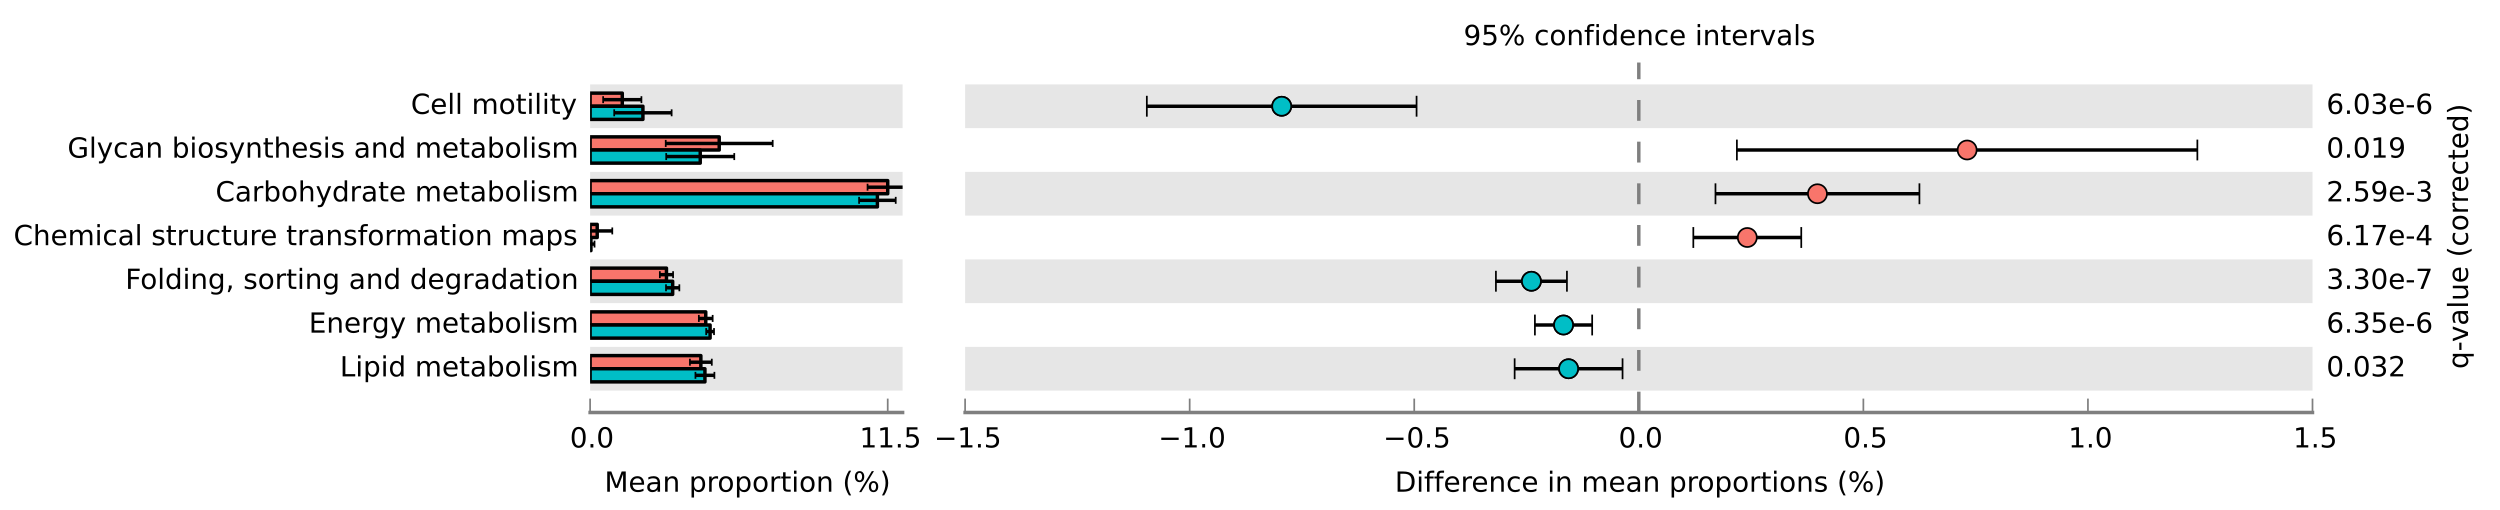 <?xml version="1.0" encoding="utf-8" standalone="no"?>
<!DOCTYPE svg PUBLIC "-//W3C//DTD SVG 1.1//EN"
  "http://www.w3.org/Graphics/SVG/1.1/DTD/svg11.dtd">
<!-- Created with matplotlib (http://matplotlib.org/) -->
<svg height="147pt" version="1.1" viewBox="0 0 720 147" width="720pt" xmlns="http://www.w3.org/2000/svg" xmlns:xlink="http://www.w3.org/1999/xlink">
 <defs>
  <style type="text/css">
*{stroke-linecap:butt;stroke-linejoin:round;}
  </style>
 </defs>
 <g id="figure_1">
  <g id="patch_1">
   <path d="
M0 147.6
L720 147.6
L720 0
L0 0
z
" style="fill:#ffffff;"/>
  </g>
  <g id="axes_1">
   <g id="patch_2">
    <path d="
M169.95 118.8
L259.95 118.8
L259.95 18
L169.95 18
z
" style="fill:#ffffff;"/>
   </g>
   <g id="patch_3">
    <path clip-path="url(#p1004e25601)" d="
M169.95 112.5
L169.95 99.9
L259.95 99.9
L259.95 112.5
z
" style="fill:#e6e6e6;"/>
   </g>
   <g id="patch_4">
    <path clip-path="url(#p1004e25601)" d="
M169.95 87.3
L169.95 74.7
L259.95 74.7
L259.95 87.3
z
" style="fill:#e6e6e6;"/>
   </g>
   <g id="patch_5">
    <path clip-path="url(#p1004e25601)" d="
M169.95 62.1
L169.95 49.5
L259.95 49.5
L259.95 62.1
z
" style="fill:#e6e6e6;"/>
   </g>
   <g id="patch_6">
    <path clip-path="url(#p1004e25601)" d="
M169.95 36.9
L169.95 24.3
L259.95 24.3
L259.95 36.9
z
" style="fill:#e6e6e6;"/>
   </g>
   <g id="patch_7">
    <path clip-path="url(#p1004e25601)" d="
M169.95 106.2
L201.849 106.2
L201.849 102.42
L169.95 102.42
z
" style="fill:#f8756b;stroke:#000000;stroke-linejoin:miter;"/>
   </g>
   <g id="patch_8">
    <path clip-path="url(#p1004e25601)" d="
M169.95 93.6
L203.257 93.6
L203.257 89.82
L169.95 89.82
z
" style="fill:#f8756b;stroke:#000000;stroke-linejoin:miter;"/>
   </g>
   <g id="patch_9">
    <path clip-path="url(#p1004e25601)" d="
M169.95 81
L191.943 81
L191.943 77.22
L169.95 77.22
z
" style="fill:#f8756b;stroke:#000000;stroke-linejoin:miter;"/>
   </g>
   <g id="patch_10">
    <path clip-path="url(#p1004e25601)" d="
M169.95 68.4
L171.996 68.4
L171.996 64.62
L169.95 64.62
z
" style="fill:#f8756b;stroke:#000000;stroke-linejoin:miter;"/>
   </g>
   <g id="patch_11">
    <path clip-path="url(#p1004e25601)" d="
M169.95 55.8
L255.664 55.8
L255.664 52.02
L169.95 52.02
z
" style="fill:#f8756b;stroke:#000000;stroke-linejoin:miter;"/>
   </g>
   <g id="patch_12">
    <path clip-path="url(#p1004e25601)" d="
M169.95 43.2
L207.134 43.2
L207.134 39.42
L169.95 39.42
z
" style="fill:#f8756b;stroke:#000000;stroke-linejoin:miter;"/>
   </g>
   <g id="patch_13">
    <path clip-path="url(#p1004e25601)" d="
M169.95 30.6
L179.216 30.6
L179.216 26.82
L169.95 26.82
z
" style="fill:#f8756b;stroke:#000000;stroke-linejoin:miter;"/>
   </g>
   <g id="patch_14">
    <path clip-path="url(#p1004e25601)" d="
M169.95 109.98
L203.018 109.98
L203.018 106.2
L169.95 106.2
z
" style="fill:#00bec6;stroke:#000000;stroke-linejoin:miter;"/>
   </g>
   <g id="patch_15">
    <path clip-path="url(#p1004e25601)" d="
M169.95 97.38
L204.51 97.38
L204.51 93.6
L169.95 93.6
z
" style="fill:#00bec6;stroke:#000000;stroke-linejoin:miter;"/>
   </g>
   <g id="patch_16">
    <path clip-path="url(#p1004e25601)" d="
M169.95 84.78
L193.73 84.78
L193.73 81
L169.95 81
z
" style="fill:#00bec6;stroke:#000000;stroke-linejoin:miter;"/>
   </g>
   <g id="patch_17">
    <path clip-path="url(#p1004e25601)" d="
M169.95 72.18
L170.19 72.18
L170.19 68.4
L169.95 68.4
z
" style="fill:#00bec6;stroke:#000000;stroke-linejoin:miter;"/>
   </g>
   <g id="patch_18">
    <path clip-path="url(#p1004e25601)" d="
M169.95 59.58
L252.691 59.58
L252.691 55.8
L169.95 55.8
z
" style="fill:#00bec6;stroke:#000000;stroke-linejoin:miter;"/>
   </g>
   <g id="patch_19">
    <path clip-path="url(#p1004e25601)" d="
M169.95 46.98
L201.668 46.98
L201.668 43.2
L169.95 43.2
z
" style="fill:#00bec6;stroke:#000000;stroke-linejoin:miter;"/>
   </g>
   <g id="patch_20">
    <path clip-path="url(#p1004e25601)" d="
M169.95 34.38
L185.16 34.38
L185.16 30.6
L169.95 30.6
z
" style="fill:#00bec6;stroke:#000000;stroke-linejoin:miter;"/>
   </g>
   <g id="LineCollection_1">
    <path clip-path="url(#p1004e25601)" d="
M198.699 104.31
L204.999 104.31" style="fill:none;stroke:#000000;"/>
    <path clip-path="url(#p1004e25601)" d="
M201.268 91.71
L205.246 91.71" style="fill:none;stroke:#000000;"/>
    <path clip-path="url(#p1004e25601)" d="
M190.036 79.11
L193.849 79.11" style="fill:none;stroke:#000000;"/>
    <path clip-path="url(#p1004e25601)" d="
M167.654 66.51
L176.337 66.51" style="fill:none;stroke:#000000;"/>
    <path clip-path="url(#p1004e25601)" d="
M249.855 53.91
L261.473 53.91" style="fill:none;stroke:#000000;"/>
    <path clip-path="url(#p1004e25601)" d="
M191.731 41.31
L222.536 41.31" style="fill:none;stroke:#000000;"/>
    <path clip-path="url(#p1004e25601)" d="
M173.703 28.71
L184.729 28.71" style="fill:none;stroke:#000000;"/>
   </g>
   <g id="LineCollection_2">
    <path clip-path="url(#p1004e25601)" d="
M200.286 108.09
L205.749 108.09" style="fill:none;stroke:#000000;"/>
    <path clip-path="url(#p1004e25601)" d="
M203.378 95.49
L205.641 95.49" style="fill:none;stroke:#000000;"/>
    <path clip-path="url(#p1004e25601)" d="
M191.808 82.89
L195.652 82.89" style="fill:none;stroke:#000000;"/>
    <path clip-path="url(#p1004e25601)" d="
M169.155 70.29
L171.224 70.29" style="fill:none;stroke:#000000;"/>
    <path clip-path="url(#p1004e25601)" d="
M247.413 57.69
L257.968 57.69" style="fill:none;stroke:#000000;"/>
    <path clip-path="url(#p1004e25601)" d="
M191.868 45.09
L211.469 45.09" style="fill:none;stroke:#000000;"/>
    <path clip-path="url(#p1004e25601)" d="
M176.89 32.49
L193.43 32.49" style="fill:none;stroke:#000000;"/>
   </g>
   <g id="line2d_1">
    <defs>
     <path d="
M0 1
L0 -1" id="md66de04899" style="stroke:#000000;stroke-width:0.5;"/>
    </defs>
    <g clip-path="url(#p1004e25601)">
     <use style="stroke:#000000;stroke-width:0.5;" x="198.699" xlink:href="#md66de04899" y="104.31"/>
     <use style="stroke:#000000;stroke-width:0.5;" x="201.268" xlink:href="#md66de04899" y="91.71"/>
     <use style="stroke:#000000;stroke-width:0.5;" x="190.036" xlink:href="#md66de04899" y="79.11"/>
     <use style="stroke:#000000;stroke-width:0.5;" x="167.654" xlink:href="#md66de04899" y="66.51"/>
     <use style="stroke:#000000;stroke-width:0.5;" x="249.855" xlink:href="#md66de04899" y="53.91"/>
     <use style="stroke:#000000;stroke-width:0.5;" x="191.731" xlink:href="#md66de04899" y="41.31"/>
     <use style="stroke:#000000;stroke-width:0.5;" x="173.703" xlink:href="#md66de04899" y="28.71"/>
    </g>
   </g>
   <g id="line2d_2">
    <g clip-path="url(#p1004e25601)">
     <use style="stroke:#000000;stroke-width:0.5;" x="204.999" xlink:href="#md66de04899" y="104.31"/>
     <use style="stroke:#000000;stroke-width:0.5;" x="205.246" xlink:href="#md66de04899" y="91.71"/>
     <use style="stroke:#000000;stroke-width:0.5;" x="193.849" xlink:href="#md66de04899" y="79.11"/>
     <use style="stroke:#000000;stroke-width:0.5;" x="176.337" xlink:href="#md66de04899" y="66.51"/>
     <use style="stroke:#000000;stroke-width:0.5;" x="261.473" xlink:href="#md66de04899" y="53.91"/>
     <use style="stroke:#000000;stroke-width:0.5;" x="222.536" xlink:href="#md66de04899" y="41.31"/>
     <use style="stroke:#000000;stroke-width:0.5;" x="184.729" xlink:href="#md66de04899" y="28.71"/>
    </g>
   </g>
   <g id="line2d_3">
    <g clip-path="url(#p1004e25601)">
     <use style="stroke:#000000;stroke-width:0.5;" x="200.286" xlink:href="#md66de04899" y="108.09"/>
     <use style="stroke:#000000;stroke-width:0.5;" x="203.378" xlink:href="#md66de04899" y="95.49"/>
     <use style="stroke:#000000;stroke-width:0.5;" x="191.808" xlink:href="#md66de04899" y="82.89"/>
     <use style="stroke:#000000;stroke-width:0.5;" x="169.155" xlink:href="#md66de04899" y="70.29"/>
     <use style="stroke:#000000;stroke-width:0.5;" x="247.413" xlink:href="#md66de04899" y="57.69"/>
     <use style="stroke:#000000;stroke-width:0.5;" x="191.868" xlink:href="#md66de04899" y="45.09"/>
     <use style="stroke:#000000;stroke-width:0.5;" x="176.89" xlink:href="#md66de04899" y="32.49"/>
    </g>
   </g>
   <g id="line2d_4">
    <g clip-path="url(#p1004e25601)">
     <use style="stroke:#000000;stroke-width:0.5;" x="205.749" xlink:href="#md66de04899" y="108.09"/>
     <use style="stroke:#000000;stroke-width:0.5;" x="205.641" xlink:href="#md66de04899" y="95.49"/>
     <use style="stroke:#000000;stroke-width:0.5;" x="195.652" xlink:href="#md66de04899" y="82.89"/>
     <use style="stroke:#000000;stroke-width:0.5;" x="171.224" xlink:href="#md66de04899" y="70.29"/>
     <use style="stroke:#000000;stroke-width:0.5;" x="257.968" xlink:href="#md66de04899" y="57.69"/>
     <use style="stroke:#000000;stroke-width:0.5;" x="211.469" xlink:href="#md66de04899" y="45.09"/>
     <use style="stroke:#000000;stroke-width:0.5;" x="193.43" xlink:href="#md66de04899" y="32.49"/>
    </g>
   </g>
   <g id="patch_21">
    <path d="
M169.95 18
L259.95 18" style="fill:none;"/>
   </g>
   <g id="patch_22">
    <path d="
M259.95 118.8
L259.95 18" style="fill:none;"/>
   </g>
   <g id="patch_23">
    <path d="
M169.95 118.8
L259.95 118.8" style="fill:none;stroke:#7f7f7f;stroke-linecap:square;stroke-linejoin:miter;"/>
   </g>
   <g id="patch_24">
    <path d="
M169.95 118.8
L169.95 18" style="fill:none;"/>
   </g>
   <g id="matplotlib.axis_1">
    <g id="xtick_1">
     <g id="line2d_5">
      <defs>
       <path d="
M0 0
L0 -4" id="m52ec4ef45c" style="stroke:#7f7f7f;stroke-width:0.5;"/>
      </defs>
      <g>
       <use style="fill:#7f7f7f;stroke:#7f7f7f;stroke-width:0.5;" x="169.95" xlink:href="#m52ec4ef45c" y="118.8"/>
      </g>
     </g>
     <g id="text_1">
      <!-- 0.0 -->
      <defs>
       <path d="
M31.781 66.406
Q24.172 66.406 20.328 58.906
Q16.5 51.422 16.5 36.375
Q16.5 21.391 20.328 13.891
Q24.172 6.391 31.781 6.391
Q39.453 6.391 43.281 13.891
Q47.125 21.391 47.125 36.375
Q47.125 51.422 43.281 58.906
Q39.453 66.406 31.781 66.406
M31.781 74.219
Q44.047 74.219 50.516 64.516
Q56.984 54.828 56.984 36.375
Q56.984 17.969 50.516 8.266
Q44.047 -1.422 31.781 -1.422
Q19.531 -1.422 13.062 8.266
Q6.594 17.969 6.594 36.375
Q6.594 54.828 13.062 64.516
Q19.531 74.219 31.781 74.219" id="BitstreamVeraSans-Roman-30"/>
       <path d="
M10.688 12.406
L21 12.406
L21 0
L10.688 0
z
" id="BitstreamVeraSans-Roman-2e"/>
      </defs>
      <g transform="translate(164.118 128.879)scale(0.08 -0.08)">
       <use xlink:href="#BitstreamVeraSans-Roman-30"/>
       <use x="63.623" xlink:href="#BitstreamVeraSans-Roman-2e"/>
       <use x="95.41" xlink:href="#BitstreamVeraSans-Roman-30"/>
      </g>
     </g>
    </g>
    <g id="xtick_2">
     <g id="line2d_6">
      <g>
       <use style="fill:#7f7f7f;stroke:#7f7f7f;stroke-width:0.5;" x="255.664" xlink:href="#m52ec4ef45c" y="118.8"/>
      </g>
     </g>
     <g id="text_2">
      <!-- 11.5 -->
      <defs>
       <path d="
M12.406 8.297
L28.516 8.297
L28.516 63.922
L10.984 60.406
L10.984 69.391
L28.422 72.906
L38.281 72.906
L38.281 8.297
L54.391 8.297
L54.391 0
L12.406 0
z
" id="BitstreamVeraSans-Roman-31"/>
       <path d="
M10.797 72.906
L49.516 72.906
L49.516 64.594
L19.828 64.594
L19.828 46.734
Q21.969 47.469 24.109 47.828
Q26.266 48.188 28.422 48.188
Q40.625 48.188 47.75 41.5
Q54.891 34.812 54.891 23.391
Q54.891 11.625 47.562 5.094
Q40.234 -1.422 26.906 -1.422
Q22.312 -1.422 17.547 -0.641
Q12.797 0.141 7.719 1.703
L7.719 11.625
Q12.109 9.234 16.797 8.062
Q21.484 6.891 26.703 6.891
Q35.156 6.891 40.078 11.328
Q45.016 15.766 45.016 23.391
Q45.016 31 40.078 35.438
Q35.156 39.891 26.703 39.891
Q22.75 39.891 18.812 39.016
Q14.891 38.141 10.797 36.281
z
" id="BitstreamVeraSans-Roman-35"/>
      </defs>
      <g transform="translate(247.547 128.879)scale(0.08 -0.08)">
       <use xlink:href="#BitstreamVeraSans-Roman-31"/>
       <use x="63.623" xlink:href="#BitstreamVeraSans-Roman-31"/>
       <use x="127.246" xlink:href="#BitstreamVeraSans-Roman-2e"/>
       <use x="159.033" xlink:href="#BitstreamVeraSans-Roman-35"/>
      </g>
     </g>
    </g>
    <g id="text_3">
     <!-- Mean proportion (%) -->
     <defs>
      <path id="BitstreamVeraSans-Roman-20"/>
      <path d="
M9.812 72.906
L24.516 72.906
L43.109 23.297
L61.812 72.906
L76.516 72.906
L76.516 0
L66.891 0
L66.891 64.016
L48.094 14.016
L38.188 14.016
L19.391 64.016
L19.391 0
L9.812 0
z
" id="BitstreamVeraSans-Roman-4d"/>
      <path d="
M72.703 32.078
Q68.453 32.078 66.031 28.469
Q63.625 24.859 63.625 18.406
Q63.625 12.062 66.031 8.422
Q68.453 4.781 72.703 4.781
Q76.859 4.781 79.266 8.422
Q81.688 12.062 81.688 18.406
Q81.688 24.812 79.266 28.438
Q76.859 32.078 72.703 32.078
M72.703 38.281
Q80.422 38.281 84.953 32.906
Q89.5 27.547 89.5 18.406
Q89.5 9.281 84.938 3.922
Q80.375 -1.422 72.703 -1.422
Q64.891 -1.422 60.344 3.922
Q55.812 9.281 55.812 18.406
Q55.812 27.594 60.375 32.938
Q64.938 38.281 72.703 38.281
M22.312 68.016
Q18.109 68.016 15.688 64.375
Q13.281 60.75 13.281 54.391
Q13.281 47.953 15.672 44.328
Q18.062 40.719 22.312 40.719
Q26.562 40.719 28.969 44.328
Q31.391 47.953 31.391 54.391
Q31.391 60.688 28.953 64.344
Q26.516 68.016 22.312 68.016
M66.406 74.219
L74.219 74.219
L28.609 -1.422
L20.797 -1.422
z

M22.312 74.219
Q30.031 74.219 34.609 68.875
Q39.203 63.531 39.203 54.391
Q39.203 45.172 34.641 39.844
Q30.078 34.516 22.312 34.516
Q14.547 34.516 10.031 39.859
Q5.516 45.219 5.516 54.391
Q5.516 63.484 10.047 68.844
Q14.594 74.219 22.312 74.219" id="BitstreamVeraSans-Roman-25"/>
      <path d="
M54.891 33.016
L54.891 0
L45.906 0
L45.906 32.719
Q45.906 40.484 42.875 44.328
Q39.844 48.188 33.797 48.188
Q26.516 48.188 22.312 43.547
Q18.109 38.922 18.109 30.906
L18.109 0
L9.078 0
L9.078 54.688
L18.109 54.688
L18.109 46.188
Q21.344 51.125 25.703 53.562
Q30.078 56 35.797 56
Q45.219 56 50.047 50.172
Q54.891 44.344 54.891 33.016" id="BitstreamVeraSans-Roman-6e"/>
      <path d="
M41.109 46.297
Q39.594 47.172 37.812 47.578
Q36.031 48 33.891 48
Q26.266 48 22.188 43.047
Q18.109 38.094 18.109 28.812
L18.109 0
L9.078 0
L9.078 54.688
L18.109 54.688
L18.109 46.188
Q20.953 51.172 25.484 53.578
Q30.031 56 36.531 56
Q37.453 56 38.578 55.875
Q39.703 55.766 41.062 55.516
z
" id="BitstreamVeraSans-Roman-72"/>
      <path d="
M30.609 48.391
Q23.391 48.391 19.188 42.75
Q14.984 37.109 14.984 27.297
Q14.984 17.484 19.156 11.844
Q23.344 6.203 30.609 6.203
Q37.797 6.203 41.984 11.859
Q46.188 17.531 46.188 27.297
Q46.188 37.016 41.984 42.703
Q37.797 48.391 30.609 48.391
M30.609 56
Q42.328 56 49.016 48.375
Q55.719 40.766 55.719 27.297
Q55.719 13.875 49.016 6.219
Q42.328 -1.422 30.609 -1.422
Q18.844 -1.422 12.172 6.219
Q5.516 13.875 5.516 27.297
Q5.516 40.766 12.172 48.375
Q18.844 56 30.609 56" id="BitstreamVeraSans-Roman-6f"/>
      <path d="
M8.016 75.875
L15.828 75.875
Q23.141 64.359 26.781 53.312
Q30.422 42.281 30.422 31.391
Q30.422 20.453 26.781 9.375
Q23.141 -1.703 15.828 -13.188
L8.016 -13.188
Q14.5 -2 17.703 9.062
Q20.906 20.125 20.906 31.391
Q20.906 42.672 17.703 53.656
Q14.5 64.656 8.016 75.875" id="BitstreamVeraSans-Roman-29"/>
      <path d="
M9.422 54.688
L18.406 54.688
L18.406 0
L9.422 0
z

M9.422 75.984
L18.406 75.984
L18.406 64.594
L9.422 64.594
z
" id="BitstreamVeraSans-Roman-69"/>
      <path d="
M31 75.875
Q24.469 64.656 21.281 53.656
Q18.109 42.672 18.109 31.391
Q18.109 20.125 21.312 9.062
Q24.516 -2 31 -13.188
L23.188 -13.188
Q15.875 -1.703 12.234 9.375
Q8.594 20.453 8.594 31.391
Q8.594 42.281 12.203 53.312
Q15.828 64.359 23.188 75.875
z
" id="BitstreamVeraSans-Roman-28"/>
      <path d="
M56.203 29.594
L56.203 25.203
L14.891 25.203
Q15.484 15.922 20.484 11.062
Q25.484 6.203 34.422 6.203
Q39.594 6.203 44.453 7.469
Q49.312 8.734 54.109 11.281
L54.109 2.781
Q49.266 0.734 44.188 -0.344
Q39.109 -1.422 33.891 -1.422
Q20.797 -1.422 13.156 6.188
Q5.516 13.812 5.516 26.812
Q5.516 40.234 12.766 48.109
Q20.016 56 32.328 56
Q43.359 56 49.781 48.891
Q56.203 41.797 56.203 29.594
M47.219 32.234
Q47.125 39.594 43.094 43.984
Q39.062 48.391 32.422 48.391
Q24.906 48.391 20.391 44.141
Q15.875 39.891 15.188 32.172
z
" id="BitstreamVeraSans-Roman-65"/>
      <path d="
M18.312 70.219
L18.312 54.688
L36.812 54.688
L36.812 47.703
L18.312 47.703
L18.312 18.016
Q18.312 11.328 20.141 9.422
Q21.969 7.516 27.594 7.516
L36.812 7.516
L36.812 0
L27.594 0
Q17.188 0 13.234 3.875
Q9.281 7.766 9.281 18.016
L9.281 47.703
L2.688 47.703
L2.688 54.688
L9.281 54.688
L9.281 70.219
z
" id="BitstreamVeraSans-Roman-74"/>
      <path d="
M34.281 27.484
Q23.391 27.484 19.188 25
Q14.984 22.516 14.984 16.5
Q14.984 11.719 18.141 8.906
Q21.297 6.109 26.703 6.109
Q34.188 6.109 38.703 11.406
Q43.219 16.703 43.219 25.484
L43.219 27.484
z

M52.203 31.203
L52.203 0
L43.219 0
L43.219 8.297
Q40.141 3.328 35.547 0.953
Q30.953 -1.422 24.312 -1.422
Q15.922 -1.422 10.953 3.297
Q6 8.016 6 15.922
Q6 25.141 12.172 29.828
Q18.359 34.516 30.609 34.516
L43.219 34.516
L43.219 35.406
Q43.219 41.609 39.141 45
Q35.062 48.391 27.688 48.391
Q23 48.391 18.547 47.266
Q14.109 46.141 10.016 43.891
L10.016 52.203
Q14.938 54.109 19.578 55.047
Q24.219 56 28.609 56
Q40.484 56 46.344 49.844
Q52.203 43.703 52.203 31.203" id="BitstreamVeraSans-Roman-61"/>
      <path d="
M18.109 8.203
L18.109 -20.797
L9.078 -20.797
L9.078 54.688
L18.109 54.688
L18.109 46.391
Q20.953 51.266 25.266 53.625
Q29.594 56 35.594 56
Q45.562 56 51.781 48.094
Q58.016 40.188 58.016 27.297
Q58.016 14.406 51.781 6.484
Q45.562 -1.422 35.594 -1.422
Q29.594 -1.422 25.266 0.953
Q20.953 3.328 18.109 8.203
M48.688 27.297
Q48.688 37.203 44.609 42.844
Q40.531 48.484 33.406 48.484
Q26.266 48.484 22.188 42.844
Q18.109 37.203 18.109 27.297
Q18.109 17.391 22.188 11.75
Q26.266 6.109 33.406 6.109
Q40.531 6.109 44.609 11.75
Q48.688 17.391 48.688 27.297" id="BitstreamVeraSans-Roman-70"/>
     </defs>
     <g transform="translate(174.096 141.621)scale(0.08 -0.08)">
      <use xlink:href="#BitstreamVeraSans-Roman-4d"/>
      <use x="86.279" xlink:href="#BitstreamVeraSans-Roman-65"/>
      <use x="147.803" xlink:href="#BitstreamVeraSans-Roman-61"/>
      <use x="209.082" xlink:href="#BitstreamVeraSans-Roman-6e"/>
      <use x="272.461" xlink:href="#BitstreamVeraSans-Roman-20"/>
      <use x="304.248" xlink:href="#BitstreamVeraSans-Roman-70"/>
      <use x="367.725" xlink:href="#BitstreamVeraSans-Roman-72"/>
      <use x="406.588" xlink:href="#BitstreamVeraSans-Roman-6f"/>
      <use x="467.77" xlink:href="#BitstreamVeraSans-Roman-70"/>
      <use x="531.246" xlink:href="#BitstreamVeraSans-Roman-6f"/>
      <use x="592.428" xlink:href="#BitstreamVeraSans-Roman-72"/>
      <use x="633.541" xlink:href="#BitstreamVeraSans-Roman-74"/>
      <use x="672.75" xlink:href="#BitstreamVeraSans-Roman-69"/>
      <use x="700.533" xlink:href="#BitstreamVeraSans-Roman-6f"/>
      <use x="761.715" xlink:href="#BitstreamVeraSans-Roman-6e"/>
      <use x="825.094" xlink:href="#BitstreamVeraSans-Roman-20"/>
      <use x="856.881" xlink:href="#BitstreamVeraSans-Roman-28"/>
      <use x="895.895" xlink:href="#BitstreamVeraSans-Roman-25"/>
      <use x="990.914" xlink:href="#BitstreamVeraSans-Roman-29"/>
     </g>
    </g>
   </g>
   <g id="matplotlib.axis_2">
    <g id="ytick_1">
     <g id="text_4">
      <!-- Lipid metabolism -->
      <defs>
       <path d="
M9.812 72.906
L19.672 72.906
L19.672 8.297
L55.172 8.297
L55.172 0
L9.812 0
z
" id="BitstreamVeraSans-Roman-4c"/>
       <path d="
M52 44.188
Q55.375 50.25 60.062 53.125
Q64.75 56 71.094 56
Q79.641 56 84.281 50.016
Q88.922 44.047 88.922 33.016
L88.922 0
L79.891 0
L79.891 32.719
Q79.891 40.578 77.094 44.375
Q74.312 48.188 68.609 48.188
Q61.625 48.188 57.562 43.547
Q53.516 38.922 53.516 30.906
L53.516 0
L44.484 0
L44.484 32.719
Q44.484 40.625 41.703 44.406
Q38.922 48.188 33.109 48.188
Q26.219 48.188 22.156 43.531
Q18.109 38.875 18.109 30.906
L18.109 0
L9.078 0
L9.078 54.688
L18.109 54.688
L18.109 46.188
Q21.188 51.219 25.484 53.609
Q29.781 56 35.688 56
Q41.656 56 45.828 52.969
Q50 49.953 52 44.188" id="BitstreamVeraSans-Roman-6d"/>
       <path d="
M9.422 75.984
L18.406 75.984
L18.406 0
L9.422 0
z
" id="BitstreamVeraSans-Roman-6c"/>
       <path d="
M45.406 46.391
L45.406 75.984
L54.391 75.984
L54.391 0
L45.406 0
L45.406 8.203
Q42.578 3.328 38.25 0.953
Q33.938 -1.422 27.875 -1.422
Q17.969 -1.422 11.734 6.484
Q5.516 14.406 5.516 27.297
Q5.516 40.188 11.734 48.094
Q17.969 56 27.875 56
Q33.938 56 38.25 53.625
Q42.578 51.266 45.406 46.391
M14.797 27.297
Q14.797 17.391 18.875 11.75
Q22.953 6.109 30.078 6.109
Q37.203 6.109 41.297 11.75
Q45.406 17.391 45.406 27.297
Q45.406 37.203 41.297 42.844
Q37.203 48.484 30.078 48.484
Q22.953 48.484 18.875 42.844
Q14.797 37.203 14.797 27.297" id="BitstreamVeraSans-Roman-64"/>
       <path d="
M44.281 53.078
L44.281 44.578
Q40.484 46.531 36.375 47.5
Q32.281 48.484 27.875 48.484
Q21.188 48.484 17.844 46.438
Q14.5 44.391 14.5 40.281
Q14.5 37.156 16.891 35.375
Q19.281 33.594 26.516 31.984
L29.594 31.297
Q39.156 29.25 43.188 25.516
Q47.219 21.781 47.219 15.094
Q47.219 7.469 41.188 3.016
Q35.156 -1.422 24.609 -1.422
Q20.219 -1.422 15.453 -0.562
Q10.688 0.297 5.422 2
L5.422 11.281
Q10.406 8.688 15.234 7.391
Q20.062 6.109 24.812 6.109
Q31.156 6.109 34.562 8.281
Q37.984 10.453 37.984 14.406
Q37.984 18.062 35.516 20.016
Q33.062 21.969 24.703 23.781
L21.578 24.516
Q13.234 26.266 9.516 29.906
Q5.812 33.547 5.812 39.891
Q5.812 47.609 11.281 51.797
Q16.75 56 26.812 56
Q31.781 56 36.172 55.266
Q40.578 54.547 44.281 53.078" id="BitstreamVeraSans-Roman-73"/>
       <path d="
M48.688 27.297
Q48.688 37.203 44.609 42.844
Q40.531 48.484 33.406 48.484
Q26.266 48.484 22.188 42.844
Q18.109 37.203 18.109 27.297
Q18.109 17.391 22.188 11.75
Q26.266 6.109 33.406 6.109
Q40.531 6.109 44.609 11.75
Q48.688 17.391 48.688 27.297
M18.109 46.391
Q20.953 51.266 25.266 53.625
Q29.594 56 35.594 56
Q45.562 56 51.781 48.094
Q58.016 40.188 58.016 27.297
Q58.016 14.406 51.781 6.484
Q45.562 -1.422 35.594 -1.422
Q29.594 -1.422 25.266 0.953
Q20.953 3.328 18.109 8.203
L18.109 0
L9.078 0
L9.078 75.984
L18.109 75.984
z
" id="BitstreamVeraSans-Roman-62"/>
      </defs>
      <g transform="translate(97.894 108.407)scale(0.08 -0.08)">
       <use xlink:href="#BitstreamVeraSans-Roman-4c"/>
       <use x="55.713" xlink:href="#BitstreamVeraSans-Roman-69"/>
       <use x="83.496" xlink:href="#BitstreamVeraSans-Roman-70"/>
       <use x="146.973" xlink:href="#BitstreamVeraSans-Roman-69"/>
       <use x="174.756" xlink:href="#BitstreamVeraSans-Roman-64"/>
       <use x="238.232" xlink:href="#BitstreamVeraSans-Roman-20"/>
       <use x="270.02" xlink:href="#BitstreamVeraSans-Roman-6d"/>
       <use x="367.432" xlink:href="#BitstreamVeraSans-Roman-65"/>
       <use x="428.955" xlink:href="#BitstreamVeraSans-Roman-74"/>
       <use x="468.164" xlink:href="#BitstreamVeraSans-Roman-61"/>
       <use x="529.443" xlink:href="#BitstreamVeraSans-Roman-62"/>
       <use x="592.92" xlink:href="#BitstreamVeraSans-Roman-6f"/>
       <use x="654.102" xlink:href="#BitstreamVeraSans-Roman-6c"/>
       <use x="681.885" xlink:href="#BitstreamVeraSans-Roman-69"/>
       <use x="709.668" xlink:href="#BitstreamVeraSans-Roman-73"/>
       <use x="761.768" xlink:href="#BitstreamVeraSans-Roman-6d"/>
      </g>
     </g>
    </g>
    <g id="ytick_2">
     <g id="text_5">
      <!-- Energy metabolism -->
      <defs>
       <path d="
M9.812 72.906
L55.906 72.906
L55.906 64.594
L19.672 64.594
L19.672 43.016
L54.391 43.016
L54.391 34.719
L19.672 34.719
L19.672 8.297
L56.781 8.297
L56.781 0
L9.812 0
z
" id="BitstreamVeraSans-Roman-45"/>
       <path d="
M45.406 27.984
Q45.406 37.75 41.375 43.109
Q37.359 48.484 30.078 48.484
Q22.859 48.484 18.828 43.109
Q14.797 37.75 14.797 27.984
Q14.797 18.266 18.828 12.891
Q22.859 7.516 30.078 7.516
Q37.359 7.516 41.375 12.891
Q45.406 18.266 45.406 27.984
M54.391 6.781
Q54.391 -7.172 48.188 -13.984
Q42 -20.797 29.203 -20.797
Q24.469 -20.797 20.266 -20.094
Q16.062 -19.391 12.109 -17.922
L12.109 -9.188
Q16.062 -11.328 19.922 -12.344
Q23.781 -13.375 27.781 -13.375
Q36.625 -13.375 41.016 -8.766
Q45.406 -4.156 45.406 5.172
L45.406 9.625
Q42.625 4.781 38.281 2.391
Q33.938 0 27.875 0
Q17.828 0 11.672 7.656
Q5.516 15.328 5.516 27.984
Q5.516 40.672 11.672 48.328
Q17.828 56 27.875 56
Q33.938 56 38.281 53.609
Q42.625 51.219 45.406 46.391
L45.406 54.688
L54.391 54.688
z
" id="BitstreamVeraSans-Roman-67"/>
       <path d="
M32.172 -5.078
Q28.375 -14.844 24.75 -17.812
Q21.141 -20.797 15.094 -20.797
L7.906 -20.797
L7.906 -13.281
L13.188 -13.281
Q16.891 -13.281 18.938 -11.516
Q21 -9.766 23.484 -3.219
L25.094 0.875
L2.984 54.688
L12.5 54.688
L29.594 11.922
L46.688 54.688
L56.203 54.688
z
" id="BitstreamVeraSans-Roman-79"/>
      </defs>
      <g transform="translate(88.944 95.808)scale(0.08 -0.08)">
       <use xlink:href="#BitstreamVeraSans-Roman-45"/>
       <use x="63.184" xlink:href="#BitstreamVeraSans-Roman-6e"/>
       <use x="126.562" xlink:href="#BitstreamVeraSans-Roman-65"/>
       <use x="188.086" xlink:href="#BitstreamVeraSans-Roman-72"/>
       <use x="227.449" xlink:href="#BitstreamVeraSans-Roman-67"/>
       <use x="290.926" xlink:href="#BitstreamVeraSans-Roman-79"/>
       <use x="350.105" xlink:href="#BitstreamVeraSans-Roman-20"/>
       <use x="381.893" xlink:href="#BitstreamVeraSans-Roman-6d"/>
       <use x="479.305" xlink:href="#BitstreamVeraSans-Roman-65"/>
       <use x="540.828" xlink:href="#BitstreamVeraSans-Roman-74"/>
       <use x="580.037" xlink:href="#BitstreamVeraSans-Roman-61"/>
       <use x="641.316" xlink:href="#BitstreamVeraSans-Roman-62"/>
       <use x="704.793" xlink:href="#BitstreamVeraSans-Roman-6f"/>
       <use x="765.975" xlink:href="#BitstreamVeraSans-Roman-6c"/>
       <use x="793.758" xlink:href="#BitstreamVeraSans-Roman-69"/>
       <use x="821.541" xlink:href="#BitstreamVeraSans-Roman-73"/>
       <use x="873.641" xlink:href="#BitstreamVeraSans-Roman-6d"/>
      </g>
     </g>
    </g>
    <g id="ytick_3">
     <g id="text_6">
      <!-- Folding, sorting and degradation -->
      <defs>
       <path d="
M9.812 72.906
L51.703 72.906
L51.703 64.594
L19.672 64.594
L19.672 43.109
L48.578 43.109
L48.578 34.812
L19.672 34.812
L19.672 0
L9.812 0
z
" id="BitstreamVeraSans-Roman-46"/>
       <path d="
M11.719 12.406
L22.016 12.406
L22.016 4
L14.016 -11.625
L7.719 -11.625
L11.719 4
z
" id="BitstreamVeraSans-Roman-2c"/>
      </defs>
      <g transform="translate(36.094 83.207)scale(0.08 -0.08)">
       <use xlink:href="#BitstreamVeraSans-Roman-46"/>
       <use x="53.895" xlink:href="#BitstreamVeraSans-Roman-6f"/>
       <use x="115.076" xlink:href="#BitstreamVeraSans-Roman-6c"/>
       <use x="142.859" xlink:href="#BitstreamVeraSans-Roman-64"/>
       <use x="206.336" xlink:href="#BitstreamVeraSans-Roman-69"/>
       <use x="234.119" xlink:href="#BitstreamVeraSans-Roman-6e"/>
       <use x="297.498" xlink:href="#BitstreamVeraSans-Roman-67"/>
       <use x="360.975" xlink:href="#BitstreamVeraSans-Roman-2c"/>
       <use x="392.762" xlink:href="#BitstreamVeraSans-Roman-20"/>
       <use x="424.549" xlink:href="#BitstreamVeraSans-Roman-73"/>
       <use x="476.648" xlink:href="#BitstreamVeraSans-Roman-6f"/>
       <use x="537.83" xlink:href="#BitstreamVeraSans-Roman-72"/>
       <use x="578.943" xlink:href="#BitstreamVeraSans-Roman-74"/>
       <use x="618.152" xlink:href="#BitstreamVeraSans-Roman-69"/>
       <use x="645.936" xlink:href="#BitstreamVeraSans-Roman-6e"/>
       <use x="709.314" xlink:href="#BitstreamVeraSans-Roman-67"/>
       <use x="772.791" xlink:href="#BitstreamVeraSans-Roman-20"/>
       <use x="804.578" xlink:href="#BitstreamVeraSans-Roman-61"/>
       <use x="865.857" xlink:href="#BitstreamVeraSans-Roman-6e"/>
       <use x="929.236" xlink:href="#BitstreamVeraSans-Roman-64"/>
       <use x="992.713" xlink:href="#BitstreamVeraSans-Roman-20"/>
       <use x="1024.5" xlink:href="#BitstreamVeraSans-Roman-64"/>
       <use x="1087.977" xlink:href="#BitstreamVeraSans-Roman-65"/>
       <use x="1149.5" xlink:href="#BitstreamVeraSans-Roman-67"/>
       <use x="1212.977" xlink:href="#BitstreamVeraSans-Roman-72"/>
       <use x="1254.09" xlink:href="#BitstreamVeraSans-Roman-61"/>
       <use x="1315.369" xlink:href="#BitstreamVeraSans-Roman-64"/>
       <use x="1378.846" xlink:href="#BitstreamVeraSans-Roman-61"/>
       <use x="1440.125" xlink:href="#BitstreamVeraSans-Roman-74"/>
       <use x="1479.334" xlink:href="#BitstreamVeraSans-Roman-69"/>
       <use x="1507.117" xlink:href="#BitstreamVeraSans-Roman-6f"/>
       <use x="1568.299" xlink:href="#BitstreamVeraSans-Roman-6e"/>
      </g>
     </g>
    </g>
    <g id="ytick_4">
     <g id="text_7">
      <!-- Chemical structure transformation maps -->
      <defs>
       <path d="
M37.109 75.984
L37.109 68.5
L28.516 68.5
Q23.688 68.5 21.797 66.547
Q19.922 64.594 19.922 59.516
L19.922 54.688
L34.719 54.688
L34.719 47.703
L19.922 47.703
L19.922 0
L10.891 0
L10.891 47.703
L2.297 47.703
L2.297 54.688
L10.891 54.688
L10.891 58.5
Q10.891 67.625 15.141 71.797
Q19.391 75.984 28.609 75.984
z
" id="BitstreamVeraSans-Roman-66"/>
       <path d="
M8.5 21.578
L8.5 54.688
L17.484 54.688
L17.484 21.922
Q17.484 14.156 20.5 10.266
Q23.531 6.391 29.594 6.391
Q36.859 6.391 41.078 11.031
Q45.312 15.672 45.312 23.688
L45.312 54.688
L54.297 54.688
L54.297 0
L45.312 0
L45.312 8.406
Q42.047 3.422 37.719 1
Q33.406 -1.422 27.688 -1.422
Q18.266 -1.422 13.375 4.438
Q8.5 10.297 8.5 21.578" id="BitstreamVeraSans-Roman-75"/>
       <path d="
M64.406 67.281
L64.406 56.891
Q59.422 61.531 53.781 63.812
Q48.141 66.109 41.797 66.109
Q29.297 66.109 22.656 58.469
Q16.016 50.828 16.016 36.375
Q16.016 21.969 22.656 14.328
Q29.297 6.688 41.797 6.688
Q48.141 6.688 53.781 8.984
Q59.422 11.281 64.406 15.922
L64.406 5.609
Q59.234 2.094 53.438 0.328
Q47.656 -1.422 41.219 -1.422
Q24.656 -1.422 15.125 8.703
Q5.609 18.844 5.609 36.375
Q5.609 53.953 15.125 64.078
Q24.656 74.219 41.219 74.219
Q47.75 74.219 53.531 72.484
Q59.328 70.75 64.406 67.281" id="BitstreamVeraSans-Roman-43"/>
       <path d="
M54.891 33.016
L54.891 0
L45.906 0
L45.906 32.719
Q45.906 40.484 42.875 44.328
Q39.844 48.188 33.797 48.188
Q26.516 48.188 22.312 43.547
Q18.109 38.922 18.109 30.906
L18.109 0
L9.078 0
L9.078 75.984
L18.109 75.984
L18.109 46.188
Q21.344 51.125 25.703 53.562
Q30.078 56 35.797 56
Q45.219 56 50.047 50.172
Q54.891 44.344 54.891 33.016" id="BitstreamVeraSans-Roman-68"/>
       <path d="
M48.781 52.594
L48.781 44.188
Q44.969 46.297 41.141 47.344
Q37.312 48.391 33.406 48.391
Q24.656 48.391 19.812 42.844
Q14.984 37.312 14.984 27.297
Q14.984 17.281 19.812 11.734
Q24.656 6.203 33.406 6.203
Q37.312 6.203 41.141 7.25
Q44.969 8.297 48.781 10.406
L48.781 2.094
Q45.016 0.344 40.984 -0.531
Q36.969 -1.422 32.422 -1.422
Q20.062 -1.422 12.781 6.344
Q5.516 14.109 5.516 27.297
Q5.516 40.672 12.859 48.328
Q20.219 56 33.016 56
Q37.156 56 41.109 55.141
Q45.062 54.297 48.781 52.594" id="BitstreamVeraSans-Roman-63"/>
      </defs>
      <g transform="translate(3.911 70.608)scale(0.08 -0.08)">
       <use xlink:href="#BitstreamVeraSans-Roman-43"/>
       <use x="69.824" xlink:href="#BitstreamVeraSans-Roman-68"/>
       <use x="133.203" xlink:href="#BitstreamVeraSans-Roman-65"/>
       <use x="194.727" xlink:href="#BitstreamVeraSans-Roman-6d"/>
       <use x="292.139" xlink:href="#BitstreamVeraSans-Roman-69"/>
       <use x="319.922" xlink:href="#BitstreamVeraSans-Roman-63"/>
       <use x="374.902" xlink:href="#BitstreamVeraSans-Roman-61"/>
       <use x="436.182" xlink:href="#BitstreamVeraSans-Roman-6c"/>
       <use x="463.965" xlink:href="#BitstreamVeraSans-Roman-20"/>
       <use x="495.752" xlink:href="#BitstreamVeraSans-Roman-73"/>
       <use x="547.852" xlink:href="#BitstreamVeraSans-Roman-74"/>
       <use x="587.061" xlink:href="#BitstreamVeraSans-Roman-72"/>
       <use x="628.174" xlink:href="#BitstreamVeraSans-Roman-75"/>
       <use x="691.553" xlink:href="#BitstreamVeraSans-Roman-63"/>
       <use x="746.533" xlink:href="#BitstreamVeraSans-Roman-74"/>
       <use x="785.742" xlink:href="#BitstreamVeraSans-Roman-75"/>
       <use x="849.121" xlink:href="#BitstreamVeraSans-Roman-72"/>
       <use x="887.984" xlink:href="#BitstreamVeraSans-Roman-65"/>
       <use x="949.508" xlink:href="#BitstreamVeraSans-Roman-20"/>
       <use x="981.295" xlink:href="#BitstreamVeraSans-Roman-74"/>
       <use x="1020.504" xlink:href="#BitstreamVeraSans-Roman-72"/>
       <use x="1061.617" xlink:href="#BitstreamVeraSans-Roman-61"/>
       <use x="1122.896" xlink:href="#BitstreamVeraSans-Roman-6e"/>
       <use x="1186.275" xlink:href="#BitstreamVeraSans-Roman-73"/>
       <use x="1238.375" xlink:href="#BitstreamVeraSans-Roman-66"/>
       <use x="1273.58" xlink:href="#BitstreamVeraSans-Roman-6f"/>
       <use x="1334.762" xlink:href="#BitstreamVeraSans-Roman-72"/>
       <use x="1374.125" xlink:href="#BitstreamVeraSans-Roman-6d"/>
       <use x="1471.537" xlink:href="#BitstreamVeraSans-Roman-61"/>
       <use x="1532.816" xlink:href="#BitstreamVeraSans-Roman-74"/>
       <use x="1572.025" xlink:href="#BitstreamVeraSans-Roman-69"/>
       <use x="1599.809" xlink:href="#BitstreamVeraSans-Roman-6f"/>
       <use x="1660.99" xlink:href="#BitstreamVeraSans-Roman-6e"/>
       <use x="1724.369" xlink:href="#BitstreamVeraSans-Roman-20"/>
       <use x="1756.156" xlink:href="#BitstreamVeraSans-Roman-6d"/>
       <use x="1853.568" xlink:href="#BitstreamVeraSans-Roman-61"/>
       <use x="1914.848" xlink:href="#BitstreamVeraSans-Roman-70"/>
       <use x="1978.324" xlink:href="#BitstreamVeraSans-Roman-73"/>
      </g>
     </g>
    </g>
    <g id="ytick_5">
     <g id="text_8">
      <!-- Carbohydrate metabolism -->
      <g transform="translate(62.069 58.008)scale(0.08 -0.08)">
       <use xlink:href="#BitstreamVeraSans-Roman-43"/>
       <use x="69.824" xlink:href="#BitstreamVeraSans-Roman-61"/>
       <use x="131.104" xlink:href="#BitstreamVeraSans-Roman-72"/>
       <use x="172.217" xlink:href="#BitstreamVeraSans-Roman-62"/>
       <use x="235.693" xlink:href="#BitstreamVeraSans-Roman-6f"/>
       <use x="296.875" xlink:href="#BitstreamVeraSans-Roman-68"/>
       <use x="360.254" xlink:href="#BitstreamVeraSans-Roman-79"/>
       <use x="419.434" xlink:href="#BitstreamVeraSans-Roman-64"/>
       <use x="482.91" xlink:href="#BitstreamVeraSans-Roman-72"/>
       <use x="524.023" xlink:href="#BitstreamVeraSans-Roman-61"/>
       <use x="585.303" xlink:href="#BitstreamVeraSans-Roman-74"/>
       <use x="624.512" xlink:href="#BitstreamVeraSans-Roman-65"/>
       <use x="686.035" xlink:href="#BitstreamVeraSans-Roman-20"/>
       <use x="717.822" xlink:href="#BitstreamVeraSans-Roman-6d"/>
       <use x="815.234" xlink:href="#BitstreamVeraSans-Roman-65"/>
       <use x="876.758" xlink:href="#BitstreamVeraSans-Roman-74"/>
       <use x="915.967" xlink:href="#BitstreamVeraSans-Roman-61"/>
       <use x="977.246" xlink:href="#BitstreamVeraSans-Roman-62"/>
       <use x="1040.723" xlink:href="#BitstreamVeraSans-Roman-6f"/>
       <use x="1101.904" xlink:href="#BitstreamVeraSans-Roman-6c"/>
       <use x="1129.688" xlink:href="#BitstreamVeraSans-Roman-69"/>
       <use x="1157.471" xlink:href="#BitstreamVeraSans-Roman-73"/>
       <use x="1209.57" xlink:href="#BitstreamVeraSans-Roman-6d"/>
      </g>
     </g>
    </g>
    <g id="ytick_6">
     <g id="text_9">
      <!-- Glycan biosynthesis and metabolism -->
      <defs>
       <path d="
M59.516 10.406
L59.516 29.984
L43.406 29.984
L43.406 38.094
L69.281 38.094
L69.281 6.781
Q63.578 2.734 56.688 0.656
Q49.812 -1.422 42 -1.422
Q24.906 -1.422 15.25 8.562
Q5.609 18.562 5.609 36.375
Q5.609 54.25 15.25 64.234
Q24.906 74.219 42 74.219
Q49.125 74.219 55.547 72.453
Q61.969 70.703 67.391 67.281
L67.391 56.781
Q61.922 61.422 55.766 63.766
Q49.609 66.109 42.828 66.109
Q29.438 66.109 22.719 58.641
Q16.016 51.172 16.016 36.375
Q16.016 21.625 22.719 14.156
Q29.438 6.688 42.828 6.688
Q48.047 6.688 52.141 7.594
Q56.25 8.5 59.516 10.406" id="BitstreamVeraSans-Roman-47"/>
      </defs>
      <g transform="translate(19.435 45.407)scale(0.08 -0.08)">
       <use xlink:href="#BitstreamVeraSans-Roman-47"/>
       <use x="77.49" xlink:href="#BitstreamVeraSans-Roman-6c"/>
       <use x="105.273" xlink:href="#BitstreamVeraSans-Roman-79"/>
       <use x="164.453" xlink:href="#BitstreamVeraSans-Roman-63"/>
       <use x="219.434" xlink:href="#BitstreamVeraSans-Roman-61"/>
       <use x="280.713" xlink:href="#BitstreamVeraSans-Roman-6e"/>
       <use x="344.092" xlink:href="#BitstreamVeraSans-Roman-20"/>
       <use x="375.879" xlink:href="#BitstreamVeraSans-Roman-62"/>
       <use x="439.355" xlink:href="#BitstreamVeraSans-Roman-69"/>
       <use x="467.139" xlink:href="#BitstreamVeraSans-Roman-6f"/>
       <use x="528.32" xlink:href="#BitstreamVeraSans-Roman-73"/>
       <use x="580.42" xlink:href="#BitstreamVeraSans-Roman-79"/>
       <use x="639.6" xlink:href="#BitstreamVeraSans-Roman-6e"/>
       <use x="702.979" xlink:href="#BitstreamVeraSans-Roman-74"/>
       <use x="742.188" xlink:href="#BitstreamVeraSans-Roman-68"/>
       <use x="805.566" xlink:href="#BitstreamVeraSans-Roman-65"/>
       <use x="867.09" xlink:href="#BitstreamVeraSans-Roman-73"/>
       <use x="919.189" xlink:href="#BitstreamVeraSans-Roman-69"/>
       <use x="946.973" xlink:href="#BitstreamVeraSans-Roman-73"/>
       <use x="999.072" xlink:href="#BitstreamVeraSans-Roman-20"/>
       <use x="1030.859" xlink:href="#BitstreamVeraSans-Roman-61"/>
       <use x="1092.139" xlink:href="#BitstreamVeraSans-Roman-6e"/>
       <use x="1155.518" xlink:href="#BitstreamVeraSans-Roman-64"/>
       <use x="1218.994" xlink:href="#BitstreamVeraSans-Roman-20"/>
       <use x="1250.781" xlink:href="#BitstreamVeraSans-Roman-6d"/>
       <use x="1348.193" xlink:href="#BitstreamVeraSans-Roman-65"/>
       <use x="1409.717" xlink:href="#BitstreamVeraSans-Roman-74"/>
       <use x="1448.926" xlink:href="#BitstreamVeraSans-Roman-61"/>
       <use x="1510.205" xlink:href="#BitstreamVeraSans-Roman-62"/>
       <use x="1573.682" xlink:href="#BitstreamVeraSans-Roman-6f"/>
       <use x="1634.863" xlink:href="#BitstreamVeraSans-Roman-6c"/>
       <use x="1662.646" xlink:href="#BitstreamVeraSans-Roman-69"/>
       <use x="1690.43" xlink:href="#BitstreamVeraSans-Roman-73"/>
       <use x="1742.529" xlink:href="#BitstreamVeraSans-Roman-6d"/>
      </g>
     </g>
    </g>
    <g id="ytick_7">
     <g id="text_10">
      <!-- Cell motility -->
      <g transform="translate(118.33 32.807)scale(0.08 -0.08)">
       <use xlink:href="#BitstreamVeraSans-Roman-43"/>
       <use x="69.824" xlink:href="#BitstreamVeraSans-Roman-65"/>
       <use x="131.348" xlink:href="#BitstreamVeraSans-Roman-6c"/>
       <use x="159.131" xlink:href="#BitstreamVeraSans-Roman-6c"/>
       <use x="186.914" xlink:href="#BitstreamVeraSans-Roman-20"/>
       <use x="218.701" xlink:href="#BitstreamVeraSans-Roman-6d"/>
       <use x="316.113" xlink:href="#BitstreamVeraSans-Roman-6f"/>
       <use x="377.295" xlink:href="#BitstreamVeraSans-Roman-74"/>
       <use x="416.504" xlink:href="#BitstreamVeraSans-Roman-69"/>
       <use x="444.287" xlink:href="#BitstreamVeraSans-Roman-6c"/>
       <use x="472.07" xlink:href="#BitstreamVeraSans-Roman-69"/>
       <use x="499.854" xlink:href="#BitstreamVeraSans-Roman-74"/>
       <use x="539.062" xlink:href="#BitstreamVeraSans-Roman-79"/>
      </g>
     </g>
    </g>
   </g>
  </g>
  <g id="axes_2">
   <g id="patch_25">
    <path d="
M277.95 118.8
L666 118.8
L666 18
L277.95 18
z
" style="fill:#ffffff;"/>
   </g>
   <g id="patch_26">
    <path clip-path="url(#pd59ea78884)" d="
M277.95 112.5
L277.95 99.9
L666 99.9
L666 112.5
z
" style="fill:#e6e6e6;"/>
   </g>
   <g id="patch_27">
    <path clip-path="url(#pd59ea78884)" d="
M277.95 87.3
L277.95 74.7
L666 74.7
L666 87.3
z
" style="fill:#e6e6e6;"/>
   </g>
   <g id="patch_28">
    <path clip-path="url(#pd59ea78884)" d="
M277.95 62.1
L277.95 49.5
L666 49.5
L666 62.1
z
" style="fill:#e6e6e6;"/>
   </g>
   <g id="patch_29">
    <path clip-path="url(#pd59ea78884)" d="
M277.95 36.9
L277.95 24.3
L666 24.3
L666 36.9
z
" style="fill:#e6e6e6;"/>
   </g>
   <g id="LineCollection_3">
    <path clip-path="url(#pd59ea78884)" d="
M471.975 118.8
L471.975 18" style="fill:none;stroke:#7f7f7f;stroke-dasharray:6,6;stroke-dashoffset:0.0;"/>
   </g>
   <g id="patch_30">
    <path d="
M277.95 18
L666 18" style="fill:none;"/>
   </g>
   <g id="patch_31">
    <path d="
M666 118.8
L666 18" style="fill:none;"/>
   </g>
   <g id="patch_32">
    <path d="
M277.95 118.8
L666 118.8" style="fill:none;stroke:#7f7f7f;stroke-linecap:square;stroke-linejoin:miter;"/>
   </g>
   <g id="patch_33">
    <path d="
M277.95 118.8
L277.95 18" style="fill:none;"/>
   </g>
   <g id="matplotlib.axis_3">
    <g id="xtick_3">
     <g id="line2d_7">
      <g>
       <use style="fill:#7f7f7f;stroke:#7f7f7f;stroke-width:0.5;" x="277.95" xlink:href="#m52ec4ef45c" y="118.8"/>
      </g>
     </g>
     <g id="text_11">
      <!-- −1.5 -->
      <defs>
       <path d="
M10.594 35.5
L73.188 35.5
L73.188 27.203
L10.594 27.203
z
" id="BitstreamVeraSans-Roman-2212"/>
      </defs>
      <g transform="translate(269.01 128.879)scale(0.08 -0.08)">
       <use xlink:href="#BitstreamVeraSans-Roman-2212"/>
       <use x="83.789" xlink:href="#BitstreamVeraSans-Roman-31"/>
       <use x="147.412" xlink:href="#BitstreamVeraSans-Roman-2e"/>
       <use x="179.199" xlink:href="#BitstreamVeraSans-Roman-35"/>
      </g>
     </g>
    </g>
    <g id="xtick_4">
     <g id="line2d_8">
      <g>
       <use style="fill:#7f7f7f;stroke:#7f7f7f;stroke-width:0.5;" x="342.625" xlink:href="#m52ec4ef45c" y="118.8"/>
      </g>
     </g>
     <g id="text_12">
      <!-- −1.0 -->
      <g transform="translate(333.601 128.879)scale(0.08 -0.08)">
       <use xlink:href="#BitstreamVeraSans-Roman-2212"/>
       <use x="83.789" xlink:href="#BitstreamVeraSans-Roman-31"/>
       <use x="147.412" xlink:href="#BitstreamVeraSans-Roman-2e"/>
       <use x="179.199" xlink:href="#BitstreamVeraSans-Roman-30"/>
      </g>
     </g>
    </g>
    <g id="xtick_5">
     <g id="line2d_9">
      <g>
       <use style="fill:#7f7f7f;stroke:#7f7f7f;stroke-width:0.5;" x="407.3" xlink:href="#m52ec4ef45c" y="118.8"/>
      </g>
     </g>
     <g id="text_13">
      <!-- −0.5 -->
      <g transform="translate(398.36 128.879)scale(0.08 -0.08)">
       <use xlink:href="#BitstreamVeraSans-Roman-2212"/>
       <use x="83.789" xlink:href="#BitstreamVeraSans-Roman-30"/>
       <use x="147.412" xlink:href="#BitstreamVeraSans-Roman-2e"/>
       <use x="179.199" xlink:href="#BitstreamVeraSans-Roman-35"/>
      </g>
     </g>
    </g>
    <g id="xtick_6">
     <g id="line2d_10">
      <g>
       <use style="fill:#7f7f7f;stroke:#7f7f7f;stroke-width:0.5;" x="471.975" xlink:href="#m52ec4ef45c" y="118.8"/>
      </g>
     </g>
     <g id="text_14">
      <!-- 0.0 -->
      <g transform="translate(466.143 128.879)scale(0.08 -0.08)">
       <use xlink:href="#BitstreamVeraSans-Roman-30"/>
       <use x="63.623" xlink:href="#BitstreamVeraSans-Roman-2e"/>
       <use x="95.41" xlink:href="#BitstreamVeraSans-Roman-30"/>
      </g>
     </g>
    </g>
    <g id="xtick_7">
     <g id="line2d_11">
      <g>
       <use style="fill:#7f7f7f;stroke:#7f7f7f;stroke-width:0.5;" x="536.65" xlink:href="#m52ec4ef45c" y="118.8"/>
      </g>
     </g>
     <g id="text_15">
      <!-- 0.5 -->
      <g transform="translate(530.902 128.879)scale(0.08 -0.08)">
       <use xlink:href="#BitstreamVeraSans-Roman-30"/>
       <use x="63.623" xlink:href="#BitstreamVeraSans-Roman-2e"/>
       <use x="95.41" xlink:href="#BitstreamVeraSans-Roman-35"/>
      </g>
     </g>
    </g>
    <g id="xtick_8">
     <g id="line2d_12">
      <g>
       <use style="fill:#7f7f7f;stroke:#7f7f7f;stroke-width:0.5;" x="601.325" xlink:href="#m52ec4ef45c" y="118.8"/>
      </g>
     </g>
     <g id="text_16">
      <!-- 1.0 -->
      <g transform="translate(595.669 128.879)scale(0.08 -0.08)">
       <use xlink:href="#BitstreamVeraSans-Roman-31"/>
       <use x="63.623" xlink:href="#BitstreamVeraSans-Roman-2e"/>
       <use x="95.41" xlink:href="#BitstreamVeraSans-Roman-30"/>
      </g>
     </g>
    </g>
    <g id="xtick_9">
     <g id="line2d_13">
      <g>
       <use style="fill:#7f7f7f;stroke:#7f7f7f;stroke-width:0.5;" x="666.0" xlink:href="#m52ec4ef45c" y="118.8"/>
      </g>
     </g>
     <g id="text_17">
      <!-- 1.5 -->
      <g transform="translate(660.428 128.879)scale(0.08 -0.08)">
       <use xlink:href="#BitstreamVeraSans-Roman-31"/>
       <use x="63.623" xlink:href="#BitstreamVeraSans-Roman-2e"/>
       <use x="95.41" xlink:href="#BitstreamVeraSans-Roman-35"/>
      </g>
     </g>
    </g>
    <g id="text_18">
     <!-- Difference in mean proportions (%) -->
     <defs>
      <path d="
M19.672 64.797
L19.672 8.109
L31.594 8.109
Q46.688 8.109 53.688 14.938
Q60.688 21.781 60.688 36.531
Q60.688 51.172 53.688 57.984
Q46.688 64.797 31.594 64.797
z

M9.812 72.906
L30.078 72.906
Q51.266 72.906 61.172 64.094
Q71.094 55.281 71.094 36.531
Q71.094 17.672 61.125 8.828
Q51.172 0 30.078 0
L9.812 0
z
" id="BitstreamVeraSans-Roman-44"/>
     </defs>
     <g transform="translate(401.724 141.621)scale(0.08 -0.08)">
      <use xlink:href="#BitstreamVeraSans-Roman-44"/>
      <use x="77.002" xlink:href="#BitstreamVeraSans-Roman-69"/>
      <use x="104.785" xlink:href="#BitstreamVeraSans-Roman-66"/>
      <use x="139.99" xlink:href="#BitstreamVeraSans-Roman-66"/>
      <use x="175.195" xlink:href="#BitstreamVeraSans-Roman-65"/>
      <use x="236.719" xlink:href="#BitstreamVeraSans-Roman-72"/>
      <use x="275.582" xlink:href="#BitstreamVeraSans-Roman-65"/>
      <use x="337.105" xlink:href="#BitstreamVeraSans-Roman-6e"/>
      <use x="400.484" xlink:href="#BitstreamVeraSans-Roman-63"/>
      <use x="455.465" xlink:href="#BitstreamVeraSans-Roman-65"/>
      <use x="516.988" xlink:href="#BitstreamVeraSans-Roman-20"/>
      <use x="548.775" xlink:href="#BitstreamVeraSans-Roman-69"/>
      <use x="576.559" xlink:href="#BitstreamVeraSans-Roman-6e"/>
      <use x="639.938" xlink:href="#BitstreamVeraSans-Roman-20"/>
      <use x="671.725" xlink:href="#BitstreamVeraSans-Roman-6d"/>
      <use x="769.137" xlink:href="#BitstreamVeraSans-Roman-65"/>
      <use x="830.66" xlink:href="#BitstreamVeraSans-Roman-61"/>
      <use x="891.939" xlink:href="#BitstreamVeraSans-Roman-6e"/>
      <use x="955.318" xlink:href="#BitstreamVeraSans-Roman-20"/>
      <use x="987.105" xlink:href="#BitstreamVeraSans-Roman-70"/>
      <use x="1050.582" xlink:href="#BitstreamVeraSans-Roman-72"/>
      <use x="1089.445" xlink:href="#BitstreamVeraSans-Roman-6f"/>
      <use x="1150.627" xlink:href="#BitstreamVeraSans-Roman-70"/>
      <use x="1214.104" xlink:href="#BitstreamVeraSans-Roman-6f"/>
      <use x="1275.285" xlink:href="#BitstreamVeraSans-Roman-72"/>
      <use x="1316.398" xlink:href="#BitstreamVeraSans-Roman-74"/>
      <use x="1355.607" xlink:href="#BitstreamVeraSans-Roman-69"/>
      <use x="1383.391" xlink:href="#BitstreamVeraSans-Roman-6f"/>
      <use x="1444.572" xlink:href="#BitstreamVeraSans-Roman-6e"/>
      <use x="1507.951" xlink:href="#BitstreamVeraSans-Roman-73"/>
      <use x="1560.051" xlink:href="#BitstreamVeraSans-Roman-20"/>
      <use x="1591.838" xlink:href="#BitstreamVeraSans-Roman-28"/>
      <use x="1630.852" xlink:href="#BitstreamVeraSans-Roman-25"/>
      <use x="1725.871" xlink:href="#BitstreamVeraSans-Roman-29"/>
     </g>
    </g>
   </g>
   <g id="matplotlib.axis_4"/>
   <g id="text_19">
    <!-- 95% confidence intervals -->
    <defs>
     <path d="
M2.984 54.688
L12.5 54.688
L29.594 8.797
L46.688 54.688
L56.203 54.688
L35.688 0
L23.484 0
z
" id="BitstreamVeraSans-Roman-76"/>
     <path d="
M10.984 1.516
L10.984 10.5
Q14.703 8.734 18.5 7.812
Q22.312 6.891 25.984 6.891
Q35.75 6.891 40.891 13.453
Q46.047 20.016 46.781 33.406
Q43.953 29.203 39.594 26.953
Q35.25 24.703 29.984 24.703
Q19.047 24.703 12.672 31.312
Q6.297 37.938 6.297 49.422
Q6.297 60.641 12.938 67.422
Q19.578 74.219 30.609 74.219
Q43.266 74.219 49.922 64.516
Q56.594 54.828 56.594 36.375
Q56.594 19.141 48.406 8.859
Q40.234 -1.422 26.422 -1.422
Q22.703 -1.422 18.891 -0.688
Q15.094 0.047 10.984 1.516
M30.609 32.422
Q37.25 32.422 41.125 36.953
Q45.016 41.5 45.016 49.422
Q45.016 57.281 41.125 61.844
Q37.25 66.406 30.609 66.406
Q23.969 66.406 20.094 61.844
Q16.219 57.281 16.219 49.422
Q16.219 41.5 20.094 36.953
Q23.969 32.422 30.609 32.422" id="BitstreamVeraSans-Roman-39"/>
    </defs>
    <g transform="translate(421.506 13.0)scale(0.08 -0.08)">
     <use xlink:href="#BitstreamVeraSans-Roman-39"/>
     <use x="63.623" xlink:href="#BitstreamVeraSans-Roman-35"/>
     <use x="127.246" xlink:href="#BitstreamVeraSans-Roman-25"/>
     <use x="222.266" xlink:href="#BitstreamVeraSans-Roman-20"/>
     <use x="254.053" xlink:href="#BitstreamVeraSans-Roman-63"/>
     <use x="309.033" xlink:href="#BitstreamVeraSans-Roman-6f"/>
     <use x="370.215" xlink:href="#BitstreamVeraSans-Roman-6e"/>
     <use x="433.594" xlink:href="#BitstreamVeraSans-Roman-66"/>
     <use x="468.799" xlink:href="#BitstreamVeraSans-Roman-69"/>
     <use x="496.582" xlink:href="#BitstreamVeraSans-Roman-64"/>
     <use x="560.059" xlink:href="#BitstreamVeraSans-Roman-65"/>
     <use x="621.582" xlink:href="#BitstreamVeraSans-Roman-6e"/>
     <use x="684.961" xlink:href="#BitstreamVeraSans-Roman-63"/>
     <use x="739.941" xlink:href="#BitstreamVeraSans-Roman-65"/>
     <use x="801.465" xlink:href="#BitstreamVeraSans-Roman-20"/>
     <use x="833.252" xlink:href="#BitstreamVeraSans-Roman-69"/>
     <use x="861.035" xlink:href="#BitstreamVeraSans-Roman-6e"/>
     <use x="924.414" xlink:href="#BitstreamVeraSans-Roman-74"/>
     <use x="963.623" xlink:href="#BitstreamVeraSans-Roman-65"/>
     <use x="1025.146" xlink:href="#BitstreamVeraSans-Roman-72"/>
     <use x="1066.26" xlink:href="#BitstreamVeraSans-Roman-76"/>
     <use x="1125.439" xlink:href="#BitstreamVeraSans-Roman-61"/>
     <use x="1186.719" xlink:href="#BitstreamVeraSans-Roman-6c"/>
     <use x="1214.502" xlink:href="#BitstreamVeraSans-Roman-73"/>
    </g>
   </g>
   <g id="LineCollection_4">
    <path clip-path="url(#pd59ea78884)" d="
M436.217 106.2
L467.294 106.2" style="fill:none;stroke:#000000;"/>
    <path clip-path="url(#pd59ea78884)" d="
M442.053 93.6
L458.546 93.6" style="fill:none;stroke:#000000;"/>
    <path clip-path="url(#pd59ea78884)" d="
M430.823 81
L451.277 81" style="fill:none;stroke:#000000;"/>
    <path clip-path="url(#pd59ea78884)" d="
M487.676 68.4
L518.763 68.4" style="fill:none;stroke:#000000;"/>
    <path clip-path="url(#pd59ea78884)" d="
M494.056 55.8
L552.793 55.8" style="fill:none;stroke:#000000;"/>
    <path clip-path="url(#pd59ea78884)" d="
M500.225 43.2
L632.839 43.2" style="fill:none;stroke:#000000;"/>
    <path clip-path="url(#pd59ea78884)" d="
M330.288 30.6
L407.972 30.6" style="fill:none;stroke:#000000;"/>
   </g>
   <g id="line2d_14">
    <defs>
     <path d="
M0 3
L0 -3" id="mca62528ba1" style="stroke:#000000;stroke-width:0.5;"/>
    </defs>
    <g clip-path="url(#pd59ea78884)">
     <use style="stroke:#000000;stroke-width:0.5;" x="436.217" xlink:href="#mca62528ba1" y="106.2"/>
     <use style="stroke:#000000;stroke-width:0.5;" x="442.053" xlink:href="#mca62528ba1" y="93.6"/>
     <use style="stroke:#000000;stroke-width:0.5;" x="430.823" xlink:href="#mca62528ba1" y="81.0"/>
     <use style="stroke:#000000;stroke-width:0.5;" x="487.676" xlink:href="#mca62528ba1" y="68.4"/>
     <use style="stroke:#000000;stroke-width:0.5;" x="494.056" xlink:href="#mca62528ba1" y="55.8"/>
     <use style="stroke:#000000;stroke-width:0.5;" x="500.225" xlink:href="#mca62528ba1" y="43.2"/>
     <use style="stroke:#000000;stroke-width:0.5;" x="330.288" xlink:href="#mca62528ba1" y="30.6"/>
    </g>
   </g>
   <g id="line2d_15">
    <g clip-path="url(#pd59ea78884)">
     <use style="stroke:#000000;stroke-width:0.5;" x="467.294" xlink:href="#mca62528ba1" y="106.2"/>
     <use style="stroke:#000000;stroke-width:0.5;" x="458.546" xlink:href="#mca62528ba1" y="93.6"/>
     <use style="stroke:#000000;stroke-width:0.5;" x="451.277" xlink:href="#mca62528ba1" y="81.0"/>
     <use style="stroke:#000000;stroke-width:0.5;" x="518.763" xlink:href="#mca62528ba1" y="68.4"/>
     <use style="stroke:#000000;stroke-width:0.5;" x="552.793" xlink:href="#mca62528ba1" y="55.8"/>
     <use style="stroke:#000000;stroke-width:0.5;" x="632.839" xlink:href="#mca62528ba1" y="43.2"/>
     <use style="stroke:#000000;stroke-width:0.5;" x="407.972" xlink:href="#mca62528ba1" y="30.6"/>
    </g>
   </g>
   <g id="line2d_16">
    <defs>
     <path d="
M0 2.739
C0.726 2.739 1.423 2.45 1.936 1.936
C2.45 1.423 2.739 0.726 2.739 0
C2.739 -0.726 2.45 -1.423 1.936 -1.936
C1.423 -2.45 0.726 -2.739 0 -2.739
C-0.726 -2.739 -1.423 -2.45 -1.936 -1.936
C-2.45 -1.423 -2.739 -0.726 -2.739 0
C-2.739 0.726 -2.45 1.423 -1.936 1.936
C-1.423 2.45 -0.726 2.739 0 2.739
z
" id="mf535142dc7" style="stroke:#000000;stroke-width:0.5;"/>
    </defs>
    <g clip-path="url(#pd59ea78884)">
     <use style="fill:#f8756b;stroke:#000000;stroke-width:0.5;" x="451.756" xlink:href="#mf535142dc7" y="106.2"/>
     <use style="fill:#f8756b;stroke:#000000;stroke-width:0.5;" x="450.3" xlink:href="#mf535142dc7" y="93.6"/>
     <use style="fill:#f8756b;stroke:#000000;stroke-width:0.5;" x="441.05" xlink:href="#mf535142dc7" y="81.0"/>
     <use style="fill:#f8756b;stroke:#000000;stroke-width:0.5;" x="503.219" xlink:href="#mf535142dc7" y="68.4"/>
     <use style="fill:#f8756b;stroke:#000000;stroke-width:0.5;" x="523.424" xlink:href="#mf535142dc7" y="55.8"/>
     <use style="fill:#f8756b;stroke:#000000;stroke-width:0.5;" x="566.532" xlink:href="#mf535142dc7" y="43.2"/>
     <use style="fill:#f8756b;stroke:#000000;stroke-width:0.5;" x="369.13" xlink:href="#mf535142dc7" y="30.6"/>
    </g>
   </g>
   <g id="line2d_17">
    <defs>
     <path d="
M0 2.739
C0.726 2.739 1.423 2.45 1.936 1.936
C2.45 1.423 2.739 0.726 2.739 0
C2.739 -0.726 2.45 -1.423 1.936 -1.936
C1.423 -2.45 0.726 -2.739 0 -2.739
C-0.726 -2.739 -1.423 -2.45 -1.936 -1.936
C-2.45 -1.423 -2.739 -0.726 -2.739 0
C-2.739 0.726 -2.45 1.423 -1.936 1.936
C-1.423 2.45 -0.726 2.739 0 2.739
z
" id="m19d7fbef19" style="stroke:#000000;stroke-width:0.5;"/>
    </defs>
    <g clip-path="url(#pd59ea78884)">
     <use style="fill:#00bec6;stroke:#000000;stroke-width:0.5;" x="451.756" xlink:href="#m19d7fbef19" y="106.2"/>
     <use style="fill:#00bec6;stroke:#000000;stroke-width:0.5;" x="450.3" xlink:href="#m19d7fbef19" y="93.6"/>
     <use style="fill:#00bec6;stroke:#000000;stroke-width:0.5;" x="441.05" xlink:href="#m19d7fbef19" y="81.0"/>
     <use style="fill:#00bec6;stroke:#000000;stroke-width:0.5;" x="369.13" xlink:href="#m19d7fbef19" y="30.6"/>
    </g>
   </g>
  </g>
  <g id="axes_3">
   <g id="patch_34">
    <path d="
M169.95 18
L666 18" style="fill:none;"/>
   </g>
   <g id="patch_35">
    <path d="
M666 118.8
L666 18" style="fill:none;"/>
   </g>
   <g id="patch_36">
    <path d="
M169.95 118.8
L666 118.8" style="fill:none;"/>
   </g>
   <g id="patch_37">
    <path d="
M169.95 118.8
L169.95 18" style="fill:none;"/>
   </g>
   <g id="matplotlib.axis_5">
    <g id="ytick_8">
     <g id="text_20">
      <!-- 0.032 -->
      <defs>
       <path d="
M19.188 8.297
L53.609 8.297
L53.609 0
L7.328 0
L7.328 8.297
Q12.938 14.109 22.625 23.891
Q32.328 33.688 34.812 36.531
Q39.547 41.844 41.422 45.531
Q43.312 49.219 43.312 52.781
Q43.312 58.594 39.234 62.25
Q35.156 65.922 28.609 65.922
Q23.969 65.922 18.812 64.312
Q13.672 62.703 7.812 59.422
L7.812 69.391
Q13.766 71.781 18.938 73
Q24.125 74.219 28.422 74.219
Q39.75 74.219 46.484 68.547
Q53.219 62.891 53.219 53.422
Q53.219 48.922 51.531 44.891
Q49.859 40.875 45.406 35.406
Q44.188 33.984 37.641 27.219
Q31.109 20.453 19.188 8.297" id="BitstreamVeraSans-Roman-32"/>
       <path d="
M40.578 39.312
Q47.656 37.797 51.625 33
Q55.609 28.219 55.609 21.188
Q55.609 10.406 48.188 4.484
Q40.766 -1.422 27.094 -1.422
Q22.516 -1.422 17.656 -0.516
Q12.797 0.391 7.625 2.203
L7.625 11.719
Q11.719 9.328 16.594 8.109
Q21.484 6.891 26.812 6.891
Q36.078 6.891 40.938 10.547
Q45.797 14.203 45.797 21.188
Q45.797 27.641 41.281 31.266
Q36.766 34.906 28.719 34.906
L20.219 34.906
L20.219 43.016
L29.109 43.016
Q36.375 43.016 40.234 45.922
Q44.094 48.828 44.094 54.297
Q44.094 59.906 40.109 62.906
Q36.141 65.922 28.719 65.922
Q24.656 65.922 20.016 65.031
Q15.375 64.156 9.812 62.312
L9.812 71.094
Q15.438 72.656 20.344 73.438
Q25.25 74.219 29.594 74.219
Q40.828 74.219 47.359 69.109
Q53.906 64.016 53.906 55.328
Q53.906 49.266 50.438 45.094
Q46.969 40.922 40.578 39.312" id="BitstreamVeraSans-Roman-33"/>
      </defs>
      <g transform="translate(670.0 108.407)scale(0.08 -0.08)">
       <use xlink:href="#BitstreamVeraSans-Roman-30"/>
       <use x="63.623" xlink:href="#BitstreamVeraSans-Roman-2e"/>
       <use x="95.41" xlink:href="#BitstreamVeraSans-Roman-30"/>
       <use x="159.033" xlink:href="#BitstreamVeraSans-Roman-33"/>
       <use x="222.656" xlink:href="#BitstreamVeraSans-Roman-32"/>
      </g>
     </g>
    </g>
    <g id="ytick_9">
     <g id="text_21">
      <!-- 6.35e-6 -->
      <defs>
       <path d="
M33.016 40.375
Q26.375 40.375 22.484 35.828
Q18.609 31.297 18.609 23.391
Q18.609 15.531 22.484 10.953
Q26.375 6.391 33.016 6.391
Q39.656 6.391 43.531 10.953
Q47.406 15.531 47.406 23.391
Q47.406 31.297 43.531 35.828
Q39.656 40.375 33.016 40.375
M52.594 71.297
L52.594 62.312
Q48.875 64.062 45.094 64.984
Q41.312 65.922 37.594 65.922
Q27.828 65.922 22.672 59.328
Q17.531 52.734 16.797 39.406
Q19.672 43.656 24.016 45.922
Q28.375 48.188 33.594 48.188
Q44.578 48.188 50.953 41.516
Q57.328 34.859 57.328 23.391
Q57.328 12.156 50.688 5.359
Q44.047 -1.422 33.016 -1.422
Q20.359 -1.422 13.672 8.266
Q6.984 17.969 6.984 36.375
Q6.984 53.656 15.188 63.938
Q23.391 74.219 37.203 74.219
Q40.922 74.219 44.703 73.484
Q48.484 72.75 52.594 71.297" id="BitstreamVeraSans-Roman-36"/>
       <path d="
M4.891 31.391
L31.203 31.391
L31.203 23.391
L4.891 23.391
z
" id="BitstreamVeraSans-Roman-2d"/>
      </defs>
      <g transform="translate(670.0 95.808)scale(0.08 -0.08)">
       <use xlink:href="#BitstreamVeraSans-Roman-36"/>
       <use x="63.623" xlink:href="#BitstreamVeraSans-Roman-2e"/>
       <use x="95.41" xlink:href="#BitstreamVeraSans-Roman-33"/>
       <use x="159.033" xlink:href="#BitstreamVeraSans-Roman-35"/>
       <use x="222.656" xlink:href="#BitstreamVeraSans-Roman-65"/>
       <use x="284.18" xlink:href="#BitstreamVeraSans-Roman-2d"/>
       <use x="320.264" xlink:href="#BitstreamVeraSans-Roman-36"/>
      </g>
     </g>
    </g>
    <g id="ytick_10">
     <g id="text_22">
      <!-- 3.30e-7 -->
      <defs>
       <path d="
M8.203 72.906
L55.078 72.906
L55.078 68.703
L28.609 0
L18.312 0
L43.219 64.594
L8.203 64.594
z
" id="BitstreamVeraSans-Roman-37"/>
      </defs>
      <g transform="translate(670.0 83.207)scale(0.08 -0.08)">
       <use xlink:href="#BitstreamVeraSans-Roman-33"/>
       <use x="63.623" xlink:href="#BitstreamVeraSans-Roman-2e"/>
       <use x="95.41" xlink:href="#BitstreamVeraSans-Roman-33"/>
       <use x="159.033" xlink:href="#BitstreamVeraSans-Roman-30"/>
       <use x="222.656" xlink:href="#BitstreamVeraSans-Roman-65"/>
       <use x="284.18" xlink:href="#BitstreamVeraSans-Roman-2d"/>
       <use x="320.264" xlink:href="#BitstreamVeraSans-Roman-37"/>
      </g>
     </g>
    </g>
    <g id="ytick_11">
     <g id="text_23">
      <!-- 6.17e-4 -->
      <defs>
       <path d="
M37.797 64.312
L12.891 25.391
L37.797 25.391
z

M35.203 72.906
L47.609 72.906
L47.609 25.391
L58.016 25.391
L58.016 17.188
L47.609 17.188
L47.609 0
L37.797 0
L37.797 17.188
L4.891 17.188
L4.891 26.703
z
" id="BitstreamVeraSans-Roman-34"/>
      </defs>
      <g transform="translate(670.0 70.608)scale(0.08 -0.08)">
       <use xlink:href="#BitstreamVeraSans-Roman-36"/>
       <use x="63.623" xlink:href="#BitstreamVeraSans-Roman-2e"/>
       <use x="95.41" xlink:href="#BitstreamVeraSans-Roman-31"/>
       <use x="159.033" xlink:href="#BitstreamVeraSans-Roman-37"/>
       <use x="222.656" xlink:href="#BitstreamVeraSans-Roman-65"/>
       <use x="284.18" xlink:href="#BitstreamVeraSans-Roman-2d"/>
       <use x="320.264" xlink:href="#BitstreamVeraSans-Roman-34"/>
      </g>
     </g>
    </g>
    <g id="ytick_12">
     <g id="text_24">
      <!-- 2.59e-3 -->
      <g transform="translate(670.0 58.008)scale(0.08 -0.08)">
       <use xlink:href="#BitstreamVeraSans-Roman-32"/>
       <use x="63.623" xlink:href="#BitstreamVeraSans-Roman-2e"/>
       <use x="95.41" xlink:href="#BitstreamVeraSans-Roman-35"/>
       <use x="159.033" xlink:href="#BitstreamVeraSans-Roman-39"/>
       <use x="222.656" xlink:href="#BitstreamVeraSans-Roman-65"/>
       <use x="284.18" xlink:href="#BitstreamVeraSans-Roman-2d"/>
       <use x="320.264" xlink:href="#BitstreamVeraSans-Roman-33"/>
      </g>
     </g>
    </g>
    <g id="ytick_13">
     <g id="text_25">
      <!-- 0.019 -->
      <g transform="translate(670.0 45.407)scale(0.08 -0.08)">
       <use xlink:href="#BitstreamVeraSans-Roman-30"/>
       <use x="63.623" xlink:href="#BitstreamVeraSans-Roman-2e"/>
       <use x="95.41" xlink:href="#BitstreamVeraSans-Roman-30"/>
       <use x="159.033" xlink:href="#BitstreamVeraSans-Roman-31"/>
       <use x="222.656" xlink:href="#BitstreamVeraSans-Roman-39"/>
      </g>
     </g>
    </g>
    <g id="ytick_14">
     <g id="text_26">
      <!-- 6.03e-6 -->
      <g transform="translate(670.0 32.807)scale(0.08 -0.08)">
       <use xlink:href="#BitstreamVeraSans-Roman-36"/>
       <use x="63.623" xlink:href="#BitstreamVeraSans-Roman-2e"/>
       <use x="95.41" xlink:href="#BitstreamVeraSans-Roman-30"/>
       <use x="159.033" xlink:href="#BitstreamVeraSans-Roman-33"/>
       <use x="222.656" xlink:href="#BitstreamVeraSans-Roman-65"/>
       <use x="284.18" xlink:href="#BitstreamVeraSans-Roman-2d"/>
       <use x="320.264" xlink:href="#BitstreamVeraSans-Roman-36"/>
      </g>
     </g>
    </g>
    <g id="text_27">
     <!-- q-value (corrected) -->
     <defs>
      <path d="
M14.797 27.297
Q14.797 17.391 18.875 11.75
Q22.953 6.109 30.078 6.109
Q37.203 6.109 41.297 11.75
Q45.406 17.391 45.406 27.297
Q45.406 37.203 41.297 42.844
Q37.203 48.484 30.078 48.484
Q22.953 48.484 18.875 42.844
Q14.797 37.203 14.797 27.297
M45.406 8.203
Q42.578 3.328 38.25 0.953
Q33.938 -1.422 27.875 -1.422
Q17.969 -1.422 11.734 6.484
Q5.516 14.406 5.516 27.297
Q5.516 40.188 11.734 48.094
Q17.969 56 27.875 56
Q33.938 56 38.25 53.625
Q42.578 51.266 45.406 46.391
L45.406 54.688
L54.391 54.688
L54.391 -20.797
L45.406 -20.797
z
" id="BitstreamVeraSans-Roman-71"/>
     </defs>
     <g transform="translate(710.783 106.257)rotate(-90.0)scale(0.08 -0.08)">
      <use xlink:href="#BitstreamVeraSans-Roman-71"/>
      <use x="63.477" xlink:href="#BitstreamVeraSans-Roman-2d"/>
      <use x="96.936" xlink:href="#BitstreamVeraSans-Roman-76"/>
      <use x="156.115" xlink:href="#BitstreamVeraSans-Roman-61"/>
      <use x="217.395" xlink:href="#BitstreamVeraSans-Roman-6c"/>
      <use x="245.178" xlink:href="#BitstreamVeraSans-Roman-75"/>
      <use x="308.557" xlink:href="#BitstreamVeraSans-Roman-65"/>
      <use x="370.08" xlink:href="#BitstreamVeraSans-Roman-20"/>
      <use x="401.867" xlink:href="#BitstreamVeraSans-Roman-28"/>
      <use x="440.881" xlink:href="#BitstreamVeraSans-Roman-63"/>
      <use x="495.861" xlink:href="#BitstreamVeraSans-Roman-6f"/>
      <use x="557.043" xlink:href="#BitstreamVeraSans-Roman-72"/>
      <use x="596.406" xlink:href="#BitstreamVeraSans-Roman-72"/>
      <use x="635.27" xlink:href="#BitstreamVeraSans-Roman-65"/>
      <use x="696.793" xlink:href="#BitstreamVeraSans-Roman-63"/>
      <use x="751.773" xlink:href="#BitstreamVeraSans-Roman-74"/>
      <use x="790.982" xlink:href="#BitstreamVeraSans-Roman-65"/>
      <use x="852.506" xlink:href="#BitstreamVeraSans-Roman-64"/>
      <use x="915.982" xlink:href="#BitstreamVeraSans-Roman-29"/>
     </g>
    </g>
   </g>
  </g>
 </g>
 <defs>
  <clipPath id="p1004e25601">
   <rect height="100.8" width="90.0" x="169.95" y="18.0"/>
  </clipPath>
  <clipPath id="pd59ea78884">
   <rect height="100.8" width="388.05" x="277.95" y="18.0"/>
  </clipPath>
 </defs>
</svg>
